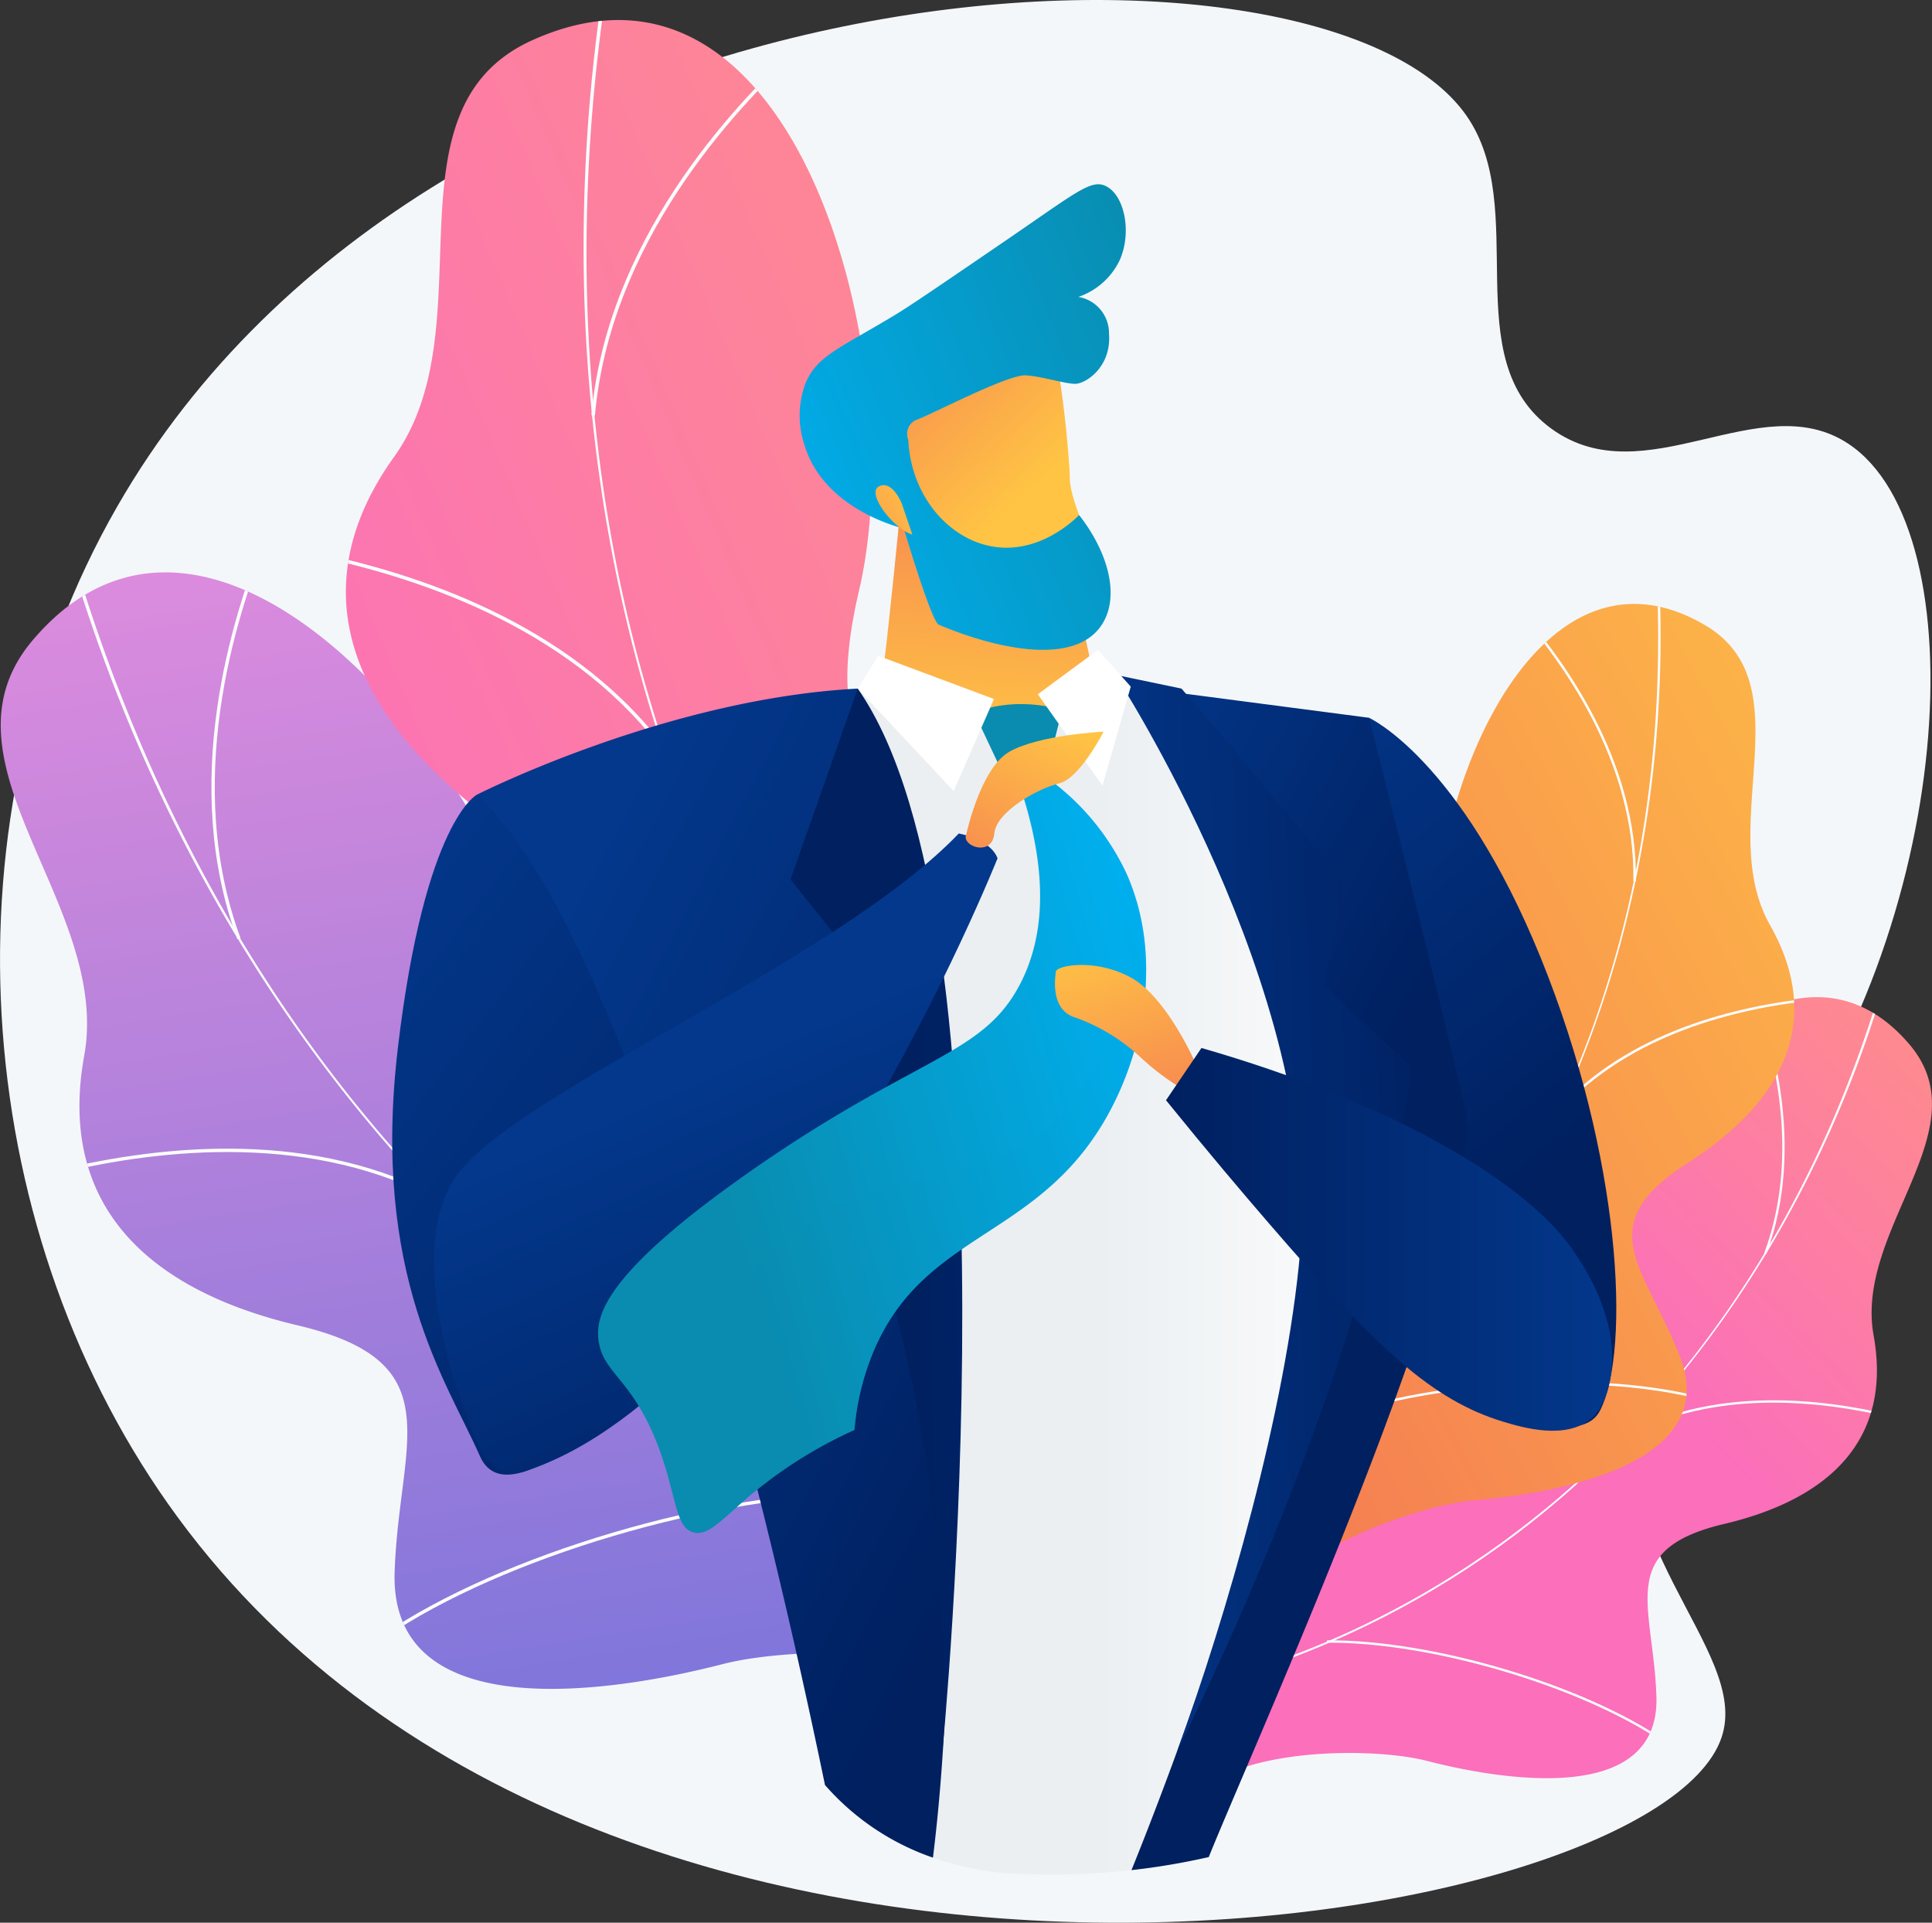 <svg xmlns="http://www.w3.org/2000/svg" xmlns:xlink="http://www.w3.org/1999/xlink" width="207.052" height="206.027" viewBox="0 0 207.052 206.027"><rect x="0" y="0" width="207.052" height="206.027" fill="#333333" stroke="none"/><defs><style>.a{fill:url(#a);}.b{fill:url(#b);}.c{fill:url(#c);}.d{fill:url(#d);}.e{fill:#f4f7fa;}.f{clip-path:url(#f);}.g{mix-blend-mode:soft-light;}.aa,.g{isolation:isolate;}.h{fill:#fcfdfe;}.i{clip-path:url(#h);}.j{clip-path:url(#j);}.k{clip-path:url(#l);}.l{fill:url(#m);}.m{fill:url(#n);}.n{fill:url(#o);}.o{fill:url(#p);}.p{fill:url(#q);}.q{fill:url(#r);}.r{fill:url(#s);}.s{fill:url(#t);}.t{fill:url(#u);}.u{fill:url(#v);}.v{fill:#fff;}.w{fill:url(#w);}.x{fill:url(#x);}.y{fill:url(#y);}.z{fill:url(#z);}.aa{opacity:0.3;mix-blend-mode:multiply;fill:url(#aa);}.ab{fill:url(#ab);}.ac{fill:url(#ac);}.ad{fill:url(#ad);}</style><linearGradient id="a" x1="0.427" y1="-0.015" x2="0.75" y2="2.075" gradientUnits="objectBoundingBox"><stop offset="0.004" stop-color="#e38ddd"/><stop offset="1" stop-color="#0e5bd8"/></linearGradient><linearGradient id="b" x1="0.964" y1="0.169" x2="0.083" y2="0.815" gradientUnits="objectBoundingBox"><stop offset="0" stop-color="#ff9085"/><stop offset="1" stop-color="#fb6fbb"/></linearGradient><linearGradient id="c" x1="1.033" y1="0.13" x2="0.623" y2="0.522" xlink:href="#b"/><linearGradient id="d" x1="1.21" y1="0.022" x2="0.011" y2="1.005" gradientUnits="objectBoundingBox"><stop offset="0" stop-color="#ffc444"/><stop offset="0.996" stop-color="#f36f56"/></linearGradient><clipPath id="f"><path class="a" d="M316.794,573.869a13.947,13.947,0,0,0,4.75-4.553c2.791-6.911,8.856-19.512,6.219-26.937-.45-1.268-6.564-.793-7.715-1.742-3.971-.643-5.389-.619-8.864-3.085-10.26-7.28,1.722-30.017-20.029-30.475-15.932-.335-26.808,8.276-31.816-14.853S224.361,433,205.01,455.759c-11.106,13.064,8.437,28.3,5.494,44.57-2.8,15.464,6.161,24.927,22.871,28.871s10.85,12.4,10.4,26.458c-.535,16.881,23.989,12.728,35.148,9.845C287.914,563.181,312.361,563.331,316.794,573.869Z" transform="translate(-201.563 -448.515)"/></clipPath><clipPath id="h"><path class="b" d="M420.574,378.529a14.607,14.607,0,0,0,6.537-2.176c5.743-5.286,17.138-14.485,17.976-22.694.143-1.4-5.854-3.7-6.518-5.112-3.469-2.391-4.82-3.005-7-6.9-6.439-11.493,15.1-27.626-5.269-37.823-14.923-7.469-29.078-4.2-23.434-28.335s-6.505-71.737-35.032-58.887c-16.372,7.375-4.72,30.56-14.809,44.635-9.587,13.375-5.361,26.349,8.678,37.582s4.7,16.607-2.033,29.7c-8.085,15.731,16.983,22.811,28.834,25.092C398.047,355.453,421.11,366.569,420.574,378.529Z" transform="translate(-347.852 -214.441)"/></clipPath><clipPath id="j"><path class="c" d="M677.33,716.235a9.755,9.755,0,0,1-3.323-3.185c-1.952-4.835-6.2-13.65-4.35-18.844.315-.887,4.592-.554,5.4-1.219,2.778-.45,3.77-.433,6.2-2.158,7.177-5.092-1.2-21,14.01-21.318,11.145-.234,18.753,5.789,22.257-10.39s24.468-41.431,38-25.508c7.769,9.139-5.9,19.795-3.843,31.178,1.956,10.817-4.31,17.437-16,20.2s-7.59,8.677-7.278,18.508c.374,11.809-16.781,8.9-24.587,6.887C697.533,708.759,680.431,708.864,677.33,716.235Z" transform="translate(-669.203 -628.546)"/></clipPath><clipPath id="l"><path class="d" d="M686.24,572.876a10.214,10.214,0,0,1-4.385-2c-3.6-4.1-10.844-11.35-10.816-17.122,0-.986,4.347-2.136,4.913-3.071,2.59-1.405,3.576-1.732,5.383-4.278,5.333-7.516-8.452-20.339,6.477-25.917,10.935-4.086,20.538-.763,18.407-17.967s9.858-49.415,28.745-38.356c10.84,6.347,1.011,21.607,6.983,32.148,5.674,10.016,1.77,18.726-8.831,25.5s-4.5,11.2-.794,20.812c4.454,11.543-13.508,14.6-21.922,15.31C703.624,558.5,686.756,564.517,686.24,572.876Z" transform="translate(-671.038 -461.906)"/></clipPath><linearGradient id="m" y1="0.5" x2="1" y2="0.5" gradientUnits="objectBoundingBox"><stop offset="0.494" stop-color="#ebeff2"/><stop offset="1" stop-color="#fff"/></linearGradient><linearGradient id="n" x1="0.886" y1="1.223" x2="0.073" y2="-0.017" gradientUnits="objectBoundingBox"><stop offset="0" stop-color="#002060"/><stop offset="1" stop-color="#03388c"/></linearGradient><linearGradient id="o" x1="0.507" y1="0.732" x2="0.152" y2="-0.233" xlink:href="#n"/><linearGradient id="p" x1="0.394" y1="0.492" x2="0.072" y2="-0.086" xlink:href="#n"/><linearGradient id="q" x1="0.49" y1="1.02" x2="0.555" y2="-0.407" xlink:href="#d"/><linearGradient id="r" x1="0.689" y1="0.642" x2="-0.157" y2="-0.471" xlink:href="#d"/><linearGradient id="s" x1="1.159" y1="0.264" x2="-0.013" y2="0.974" gradientUnits="objectBoundingBox"><stop offset="0" stop-color="#098caf"/><stop offset="0.996" stop-color="#00b0f0"/></linearGradient><linearGradient id="t" x1="1.219" y1="-0.079" x2="-2.301" y2="2.973" xlink:href="#d"/><linearGradient id="u" x1="1.142" y1="0.381" x2="-0.201" y2="0.535" xlink:href="#n"/><linearGradient id="v" x1="0.005" y1="1.03" x2="-5.253" y2="8.332" xlink:href="#s"/><linearGradient id="w" x1="0.984" y1="0.733" x2="0.376" y2="0.012" xlink:href="#n"/><linearGradient id="x" x1="0.537" y1="0.511" x2="2.13" y2="0.332" xlink:href="#n"/><linearGradient id="y" x1="0.787" y1="1.095" x2="0.488" y2="0.377" xlink:href="#n"/><linearGradient id="z" x1="0.239" y1="0.594" x2="1.013" y2="0.292" xlink:href="#s"/><linearGradient id="aa" x1="0.171" y1="0.623" x2="1.081" y2="0.281" xlink:href="#s"/><linearGradient id="ab" x1="0.738" y1="-0.076" x2="-0.314" y2="1.767" xlink:href="#d"/><linearGradient id="ac" x1="0.212" y1="-0.218" x2="0.984" y2="1.762" xlink:href="#d"/><linearGradient id="ad" x1="0" y1="0.5" x2="1" y2="0.5" xlink:href="#n"/></defs><g transform="translate(-201.247 -205.945)"><path class="e" d="M358.4,218.328c6.948,9.947-1.2,26.074,9.112,33.555,10.036,7.282,22.365-4.654,31.824,1.614,14.031,9.3,11.469,51.849-9.045,78.286-6.169,7.951-11.324,11.044-13.607,20.036-4.9,19.307,12.327,30.793,9.048,40.342-7.383,21.5-120.921,39.543-166.477-25.075-21.277-30.179-24.46-73.758-5.45-106.857C248.154,200.419,342.808,196.009,358.4,218.328Z"/><g transform="translate(201.327 267.276)"><g transform="translate(0)"><path class="a" d="M316.794,573.869a13.947,13.947,0,0,0,4.75-4.553c2.791-6.911,8.856-19.512,6.219-26.937-.45-1.268-6.564-.793-7.715-1.742-3.971-.643-5.389-.619-8.864-3.085-10.26-7.28,1.722-30.017-20.029-30.475-15.932-.335-26.808,8.276-31.816-14.853S224.361,433,205.01,455.759c-11.106,13.064,8.437,28.3,5.494,44.57-2.8,15.464,6.161,24.927,22.871,28.871s10.85,12.4,10.4,26.458c-.535,16.881,23.989,12.728,35.148,9.845C287.914,563.181,312.361,563.331,316.794,573.869Z" transform="translate(-201.563 -448.515)"/><g class="f"><g class="g" transform="translate(6.17 -4.073)"><path class="h" d="M346.787,552.136l.061-.354c-54.618-9.433-97.72-50.249-115.3-109.182l-.345.1c8.331,27.93,22.982,52.719,42.369,71.688A138,138,0,0,0,346.787,552.136Z" transform="translate(-229.88 -440.022)"/><path class="h" d="M363.874,853.809c12.517-8.553,35.619-15.392,51.5-15.244l0-.36c-15.943-.149-39.138,6.718-51.706,15.306Z" transform="translate(-328.854 -735.603)"/><path class="h" d="M589.765,720.889l.157-.324c-7.426-3.6-12.745-10.824-15.809-21.46-2.246-7.8-3.251-17.217-2.985-28l-.36-.009c-.267,10.815.742,20.271,3,28.1C576.86,709.942,582.243,717.238,589.765,720.889Z" transform="translate(-483.558 -610.749)"/><path class="h" d="M267.013,698.5l.174-.315c-13.649-7.514-29.949-5.853-41.219-3.137l.084.35C237.26,692.7,253.465,691.045,267.013,698.5Z" transform="translate(-225.967 -626.935)"/><path class="h" d="M293.639,475.79l.338-.125c-6.1-16.459-.723-34.082,3.023-43.122l-.333-.138C292.9,441.493,287.5,459.215,293.639,475.79Z" transform="translate(-274.451 -432.405)"/></g></g></g></g><g transform="translate(238.314 208.093)"><g transform="translate(0 0)"><path class="b" d="M420.574,378.529a14.607,14.607,0,0,0,6.537-2.176c5.743-5.286,17.138-14.485,17.976-22.694.143-1.4-5.854-3.7-6.518-5.112-3.469-2.391-4.82-3.005-7-6.9-6.439-11.493,15.1-27.626-5.269-37.823-14.923-7.469-29.078-4.2-23.434-28.335s-6.505-71.737-35.032-58.887c-16.372,7.375-4.72,30.56-14.809,44.635-9.587,13.375-5.361,26.349,8.678,37.582s4.7,16.607-2.033,29.7c-8.085,15.731,16.983,22.811,28.834,25.092C398.047,355.453,421.11,366.569,420.574,378.529Z" transform="translate(-347.852 -214.441)"/><g class="i"><g class="g" transform="translate(-3.017 -4.193)"><path class="h" d="M511.059,353.282l.217-.308c-47.44-33.443-69.9-91.409-60.074-155.057l-.373-.058c-4.656,30.165-1.922,60.2,7.9,86.844A144.518,144.518,0,0,0,511.059,353.282Z" transform="translate(-420.125 -197.859)"/><path class="h" d="M378.16,686.677c15.682-2.474,40.609,1.427,55.568,8.7l.165-.339c-15.017-7.3-40.044-11.213-55.791-8.729Z" transform="translate(-367.436 -562.25)"/><path class="h" d="M640.93,621.785l.294-.236c-5.408-6.744-7.2-15.963-5.324-27.4,1.375-8.387,4.653-17.749,9.744-27.827l-.337-.17c-5.108,10.112-8.4,19.511-9.779,27.936C633.634,605.635,635.451,614.954,640.93,621.785Z" transform="translate(-559.233 -473.033)"/><path class="h" d="M373.28,462.062l.306-.22c-9.541-13.236-25.707-18.982-37.59-21.471l-.077.369C347.736,443.215,363.81,448.924,373.28,462.062Z" transform="translate(-335.919 -379.054)"/><path class="h" d="M451.938,264.612l.375.033c1.619-18.309,14.615-32.57,22.218-39.441l-.253-.28C466.635,231.832,453.569,246.174,451.938,264.612Z" transform="translate(-422.604 -218.081)"/></g></g></g></g><g transform="translate(319.564 312.794)"><g transform="translate(0 0)"><path class="c" d="M677.33,716.235a9.755,9.755,0,0,1-3.323-3.185c-1.952-4.835-6.2-13.65-4.35-18.844.315-.887,4.592-.554,5.4-1.219,2.778-.45,3.77-.433,6.2-2.158,7.177-5.092-1.2-21,14.01-21.318,11.145-.234,18.753,5.789,22.257-10.39s24.468-41.431,38-25.508c7.769,9.139-5.9,19.795-3.843,31.178,1.956,10.817-4.31,17.437-16,20.2s-7.59,8.677-7.278,18.508c.374,11.809-16.781,8.9-24.587,6.887C697.533,708.759,680.431,708.864,677.33,716.235Z" transform="translate(-669.203 -628.546)"/><g class="j"><g class="g" transform="translate(2.596 -2.849)"><path class="h" d="M679.511,701.033l-.043-.248c38.207-6.6,68.359-35.151,80.656-76.377l.241.072c-5.828,19.538-16.077,36.879-29.638,50.148A96.539,96.539,0,0,1,679.511,701.033Z" transform="translate(-679.468 -622.605)"/><path class="h" d="M799.732,912.063c-8.756-5.983-24.917-10.767-36.026-10.664l0-.252c11.152-.1,27.378,4.7,36.17,10.707Z" transform="translate(-742.406 -829.374)"/><path class="h" d="M708.918,819.081l-.11-.227c5.2-2.521,8.916-7.572,11.059-15.012a65.711,65.711,0,0,0,2.088-19.584l.252-.006a65.96,65.96,0,0,1-2.1,19.66C717.945,811.423,714.18,816.527,708.918,819.081Z" transform="translate(-701.39 -742.035)"/><path class="h" d="M889.167,803.422l-.121-.221c9.548-5.256,20.95-4.094,28.834-2.195l-.059.245C909.98,799.362,898.644,798.2,889.167,803.422Z" transform="translate(-836.057 -753.357)"/><path class="h" d="M943.052,647.626l-.236-.087c4.266-11.514.506-23.841-2.115-30.165l.233-.1C943.568,623.635,947.347,636.032,943.052,647.626Z" transform="translate(-874.652 -617.277)"/></g></g></g></g><g transform="translate(320.028 270.661)"><path class="d" d="M686.24,572.876a10.214,10.214,0,0,1-4.385-2c-3.6-4.1-10.844-11.35-10.816-17.122,0-.986,4.347-2.136,4.913-3.071,2.59-1.405,3.576-1.732,5.383-4.278,5.333-7.516-8.452-20.339,6.477-25.917,10.935-4.086,20.538-.763,18.407-17.967s9.858-49.415,28.745-38.356c10.84,6.347,1.011,21.607,6.983,32.148,5.674,10.016,1.77,18.726-8.831,25.5s-4.5,11.2-.794,20.812c4.454,11.543-13.508,14.6-21.922,15.31C703.624,558.5,686.756,564.517,686.24,572.876Z" transform="translate(-671.038 -461.906)"/><g class="k"><g class="g" transform="translate(5.46 -2.733)"><path class="h" d="M692.762,554.728l-.128-.23c35.484-19.735,55.415-58.385,53.314-103.387l.263-.012c1,21.328-3.138,42.013-11.955,59.819A101.1,101.1,0,0,1,692.762,554.728Z" transform="translate(-692.634 -451.098)"/><path class="h" d="M806.525,793.461c-10.724-2.886-28.353-2.026-39.3,1.918l-.089-.248c10.988-3.959,28.687-4.823,39.455-1.924Z" transform="translate(-748.301 -705.427)"/><path class="h" d="M719.963,730.013l-.187-.186c4.263-4.289,6.195-10.568,5.74-18.663a68.8,68.8,0,0,0-4.709-20.08l.247-.093a69.083,69.083,0,0,1,4.725,20.158C726.238,719.322,724.281,725.668,719.963,730.013Z" transform="translate(-712.913 -630.336)"/><path class="h" d="M861.235,641.1l-.2-.176c7.62-8.5,19.293-11.292,27.743-12.14l.026.262C880.4,629.893,868.8,632.669,861.235,641.1Z" transform="translate(-818.46 -583.861)"/><path class="h" d="M856.843,493.023l-.263,0c.235-12.856-7.745-23.741-12.522-29.086l.2-.176C849.057,469.131,857.08,480.078,856.843,493.023Z" transform="translate(-805.772 -460.556)"/></g></g></g><g transform="translate(243.286 225.688)"><g transform="translate(40.607 53.243)"><path class="l" d="M576.6,496.907l-13.793-2.295-8.248,4.94-13.9-4.565s-12.268,1.626-12.535,1.541L541.25,618.814a30.8,30.8,0,0,0,13.772,3.62,77.433,77.433,0,0,0,14.076-.718c3.925-9.073,15.468-37.027,21.875-66.028C598.775,520.372,576.6,496.907,576.6,496.907Z" transform="translate(-528.123 -494.612)"/></g><path class="m" d="M376.6,542.706s-5.6,2.765-8.483,27.148,5.3,35.776,8.794,43.733,19.95-10.093,27.02-17S387.967,542.249,376.6,542.706Z" transform="translate(-367.517 -477.301)"/><path class="n" d="M759.478,516.476c.01-.37,3.6-6.332,3.6-6.332s9.743,4.409,18.395,25.7,9.663,41.975,6.377,48.512-25.018-6.42-29.323-15.491S759.478,516.476,759.478,516.476Z" transform="translate(-658.4 -452.974)"/><g transform="translate(79.143 53.832)"><path class="o" d="M716.347,542.172c-2.993-13.2-10.274-41.892-10.274-41.892l-25.537-3.338s21.319,32.879,18.906,60.488c-2.056,23.524-15.034,56.954-18.829,66.329a74.2,74.2,0,0,0,8.285-1.4C693.409,611.065,719.113,554.368,716.347,542.172Z" transform="translate(-680.535 -496.942)"/></g><path class="p" d="M576.965,409.485s-1.846,19.1-2.416,22.3L590,437.75l7.837-5.205L593.35,412.01Z" transform="translate(-522.204 -377.766)"/><g transform="translate(43.647)"><path class="q" d="M597.093,350.276a113.421,113.421,0,0,1,1.79,14.513c-.143,2.048,2.018,6.663,2.018,6.663s-6.871,3.982-10.522,3.287-9.276-8.47-10.287-11.441,5.319-9.861,5.319-9.861Z" transform="translate(-569.911 -333.527)"/><path class="r" d="M551.323,320.92s2.939,9.966,3.745,10.306c6.49,2.74,15.1,4.528,17.721-.418,1.624-3.061.265-7.578-2.684-11.33-.479.487-4.088,4.047-8.905,3.426-4.929-.635-9.12-5.39-9.4-11.506a1.621,1.621,0,0,1,1.006-2.174c1.634-.605,9.711-4.84,11.583-4.714s4.24.927,5.331.906,3.876-1.791,3.59-5.394a3.935,3.935,0,0,0-3.285-3.919,7.618,7.618,0,0,0,4.452-3.982c1.306-2.989.485-6.94-1.517-7.9-1.593-.764-3.2.714-10.95,6-6.618,4.52-9.927,6.78-11.531,7.753-6.05,3.669-8.546,4.437-9.756,7.544a9.935,9.935,0,0,0-.043,6.469C542.736,318.8,550.778,320.794,551.323,320.92Z" transform="translate(-540.145 -284.031)"/><path class="s" d="M575.16,413.527s-1-2.551-2.435-1.856,1.5,4.551,3.568,5.183Z" transform="translate(-564.201 -379.309)"/></g><path class="t" d="M696.353,525.241s2.139-10.406,2.173-10.785c.027-.295-12.076-14.886-17.472-21.047l-7.1-1.48s22.234,34.146,19.821,61.755c-1.483,16.967-7.9,39.086-13.2,53.617,22.362-45.578,25.133-73.338,25.133-73.338Z" transform="translate(-596.473 -439.365)"/><path class="u" d="M617.673,512.6l-3.434-7.3s3.771-1.887,9.411-.325l-1.758,6.992a2.227,2.227,0,0,1-1.95,1.9h0A2.227,2.227,0,0,1,617.673,512.6Z" transform="translate(-551.858 -448.652)"/><path class="v" d="M641.147,486.112l6.929,9.8,3.03-10.618-3.514-3.942Z" transform="translate(-571.963 -431.461)"/><path class="v" d="M567.023,483.888l-2.2,3.513,10.276,10.974,4.32-9.86Z" transform="translate(-514.934 -433.357)"/><g transform="translate(9.087 54.044)"><path class="w" d="M444.255,497.783c-20.519,1.066-40.8,11.361-40.8,11.361,17.222,16.28,31.786,79.5,37.287,106.122a27.046,27.046,0,0,0,11.573,7.786C458.644,571.91,444.255,497.783,444.255,497.783Z" transform="translate(-403.456 -497.783)"/></g><path class="x" d="M552.606,611.675s8.708-88.543-9.069-113.892l-7.2,20.455,9.1,11.377-6.57,11S554.167,568.368,552.606,611.675Z" transform="translate(-493.651 -443.739)"/><path class="y" d="M389.844,624.42c-.173-.4-9.1-20.308-1.731-29.2s40.558-22.667,53.331-36.033c0,0,3.369.588,4.155,2.655,0,0-22.537,56.619-50.824,65.751C394.774,627.592,391.641,628.621,389.844,624.42Z" transform="translate(-380.731 -489.617)"/><path class="z" d="M499.446,532.752c4.177,11.485,2.723,18.414.511,22.664-4.027,7.737-11.091,7.606-28.907,20.054-15.6,10.9-16.592,15.476-16.27,18.062.457,3.663,3.646,4.07,6.435,11.492,1.943,5.169,1.753,8.581,3.737,9.126,1.641.451,3.155-1.505,6.245-4.087a48.27,48.27,0,0,1,11.021-6.883,27.707,27.707,0,0,1,1.789-7.782c5.123-13.1,16.885-12.482,24.469-24.477,4.579-7.242,6.987-18.055,2.937-27.263a26.172,26.172,0,0,0-9.707-11.132Z" transform="translate(-432.682 -469.697)"/><path class="aa" d="M537.1,572.218c-.224-.509-.466-.993-.716-1.467,1.127,9.087.556,19.271-5.641,26.375-8.261,9.47-20.032,6.03-29.835,13.653-5.773,4.489-11.088,12.992-11.8,30.206.357.929.793,1.523,1.526,1.725,1.642.451,3.155-1.505,6.245-4.087A48.263,48.263,0,0,1,507.9,631.74a27.706,27.706,0,0,1,1.789-7.782c5.123-13.1,16.885-12.482,24.469-24.477C538.739,592.24,541.148,581.426,537.1,572.218Z" transform="translate(-458.367 -498.258)"/><path class="ab" d="M610.547,527.318s1.505-7.3,4.668-9.127,10.12-2.164,10.12-2.164-2.56,5.032-4.774,5.547-6.726,3-6.942,5.365S610.547,528.456,610.547,527.318Z" transform="translate(-549.1 -457.37)"/><path class="ac" d="M663.491,625.468s-3.072-7.113-6.955-9.222-7.963-1.246-8.025-.638-.654,4.084,2.082,4.93a20.086,20.086,0,0,1,7.181,4.438,27.145,27.145,0,0,0,4.2,3.147Z" transform="translate(-577.393 -531.248)"/><path class="ad" d="M699.279,650.09l-3.8,5.6c4.4,5.433,8.2,9.917,11.049,13.216,11.577,13.416,17.461,18.923,25.115,21.238,2.142.648,6.716,1.968,9.434-.367.4-.343,1.548-1.443,2.025-4.273,1.034-6.143-2.588-11.616-3.8-13.445C734.237,664.412,719.609,655.949,699.279,650.09Z" transform="translate(-612.557 -557.537)"/></g></g></svg>